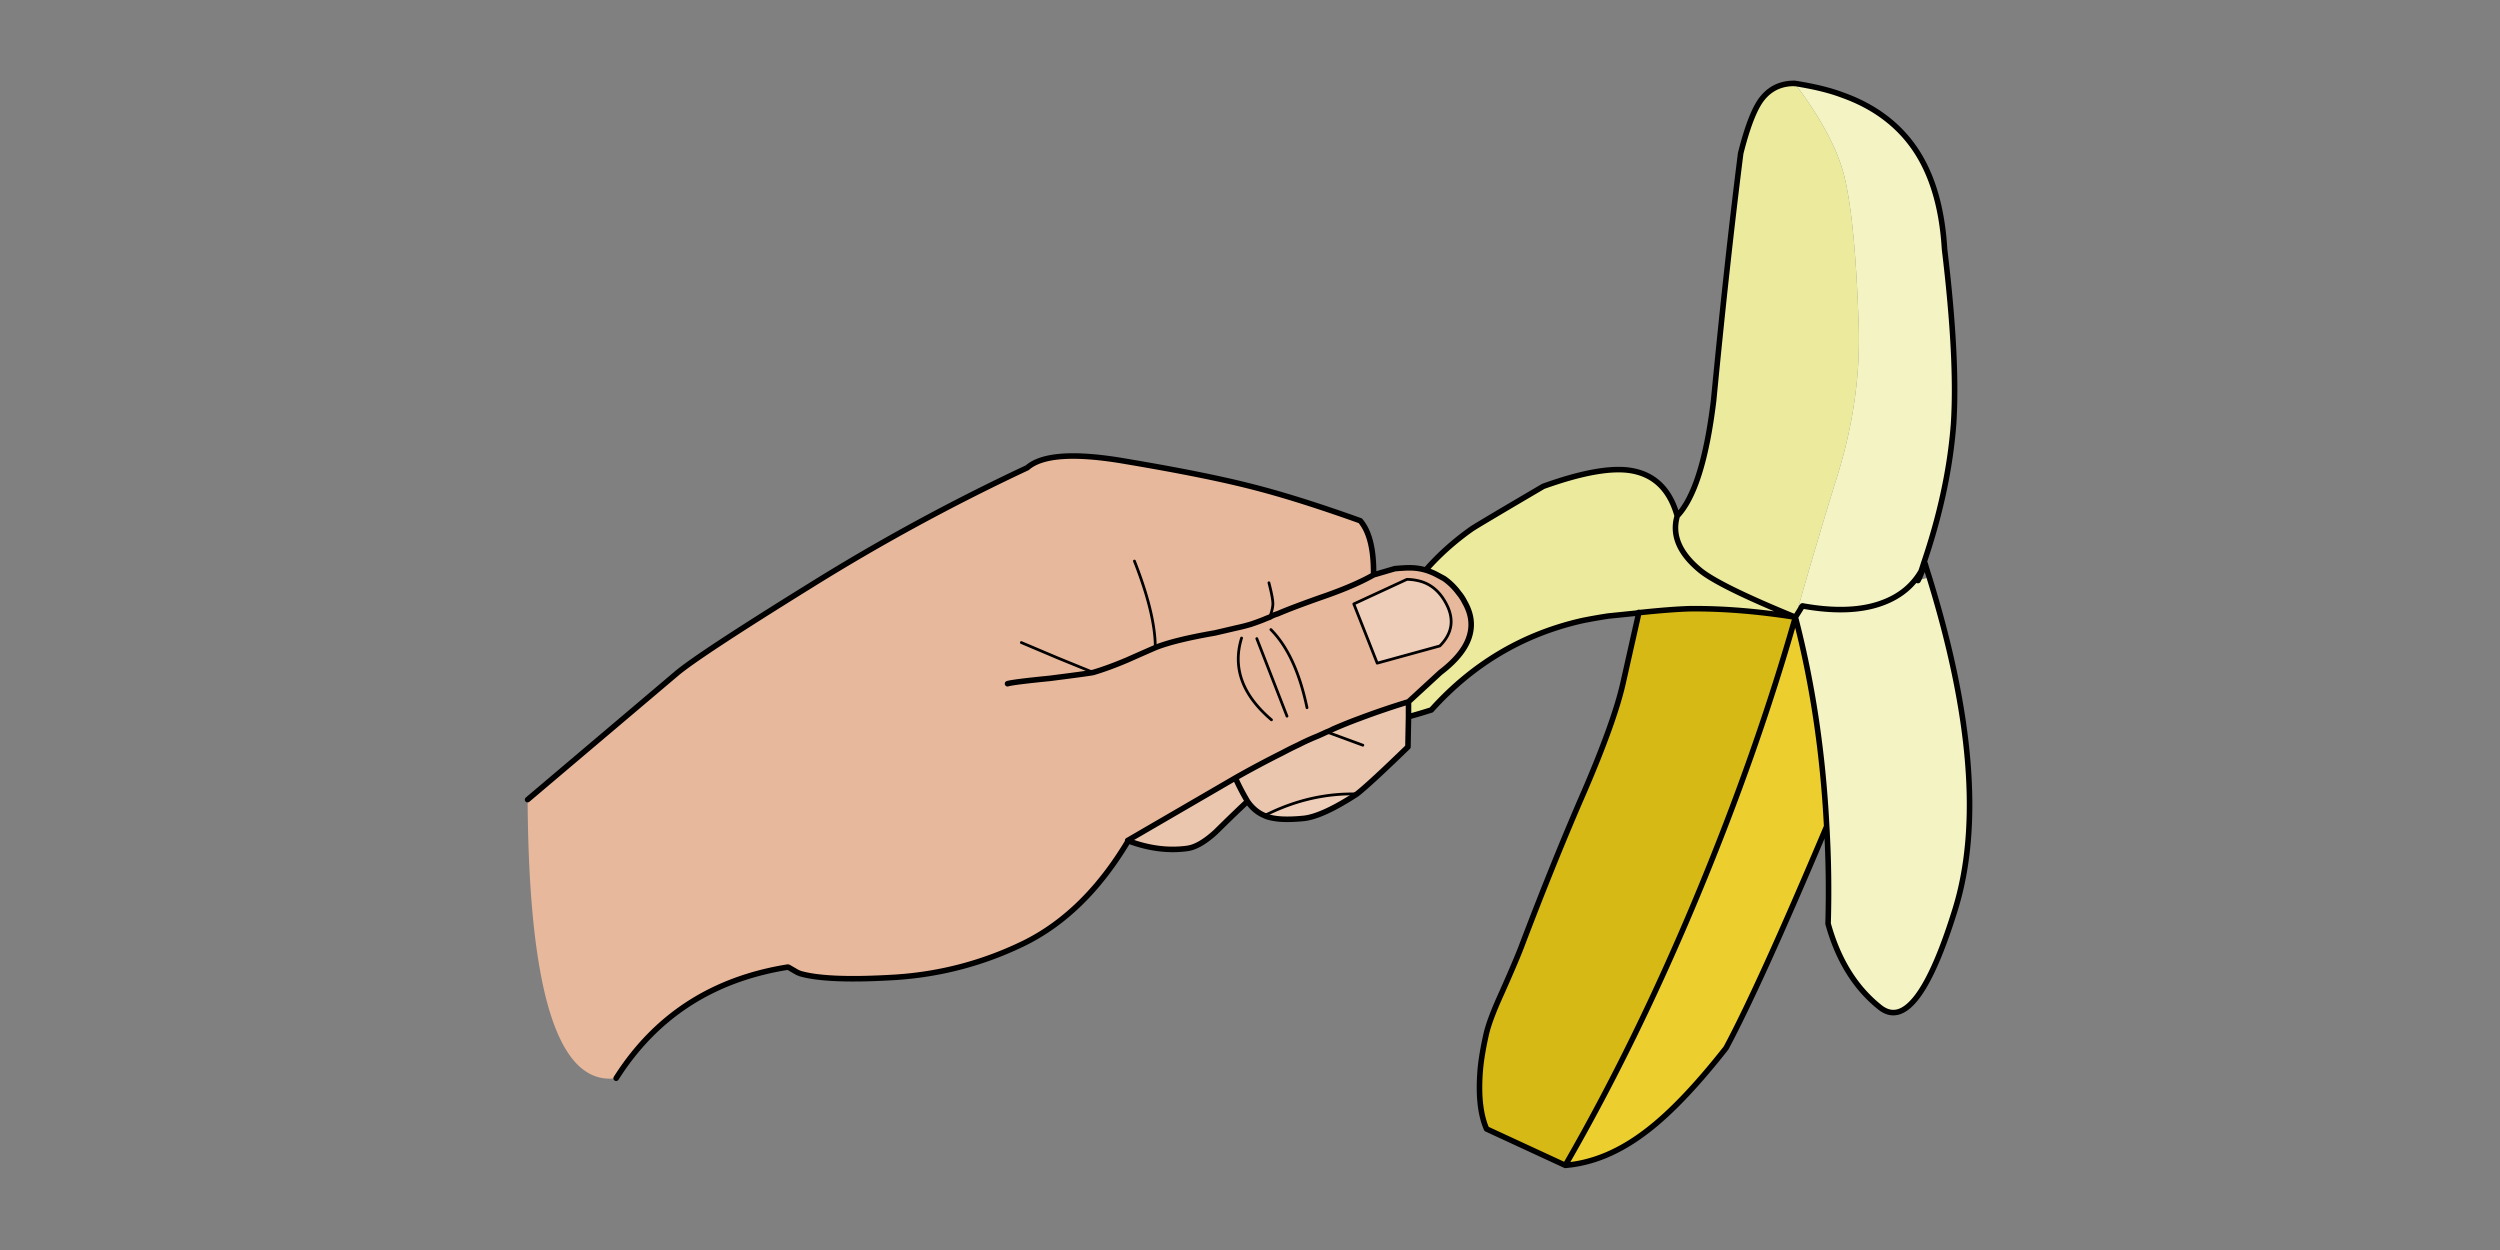 <svg xmlns="http://www.w3.org/2000/svg" width="900" height="450" viewBox="0 0 900 450"><rect x="0" y="0" width="900" height="450" fill="#808080" stroke="none"/><path fill="#ECCF2F" d="M646.338 222.187c-9.136 32.146-20.844 65.408-35.123 99.787-14.754 35.461-30.657 67.977-47.71 97.552 9.88-.813 19.624-4.907 29.234-12.282 8.46-6.43 18-16.412 28.627-29.946 7.917-14.755 19.997-41.35 36.239-79.789-1.352-26.53-5.109-51.638-11.267-75.322z"/><path fill="#D6B914" d="M608.271 219.142c-4.535.135-10.625.608-18.272 1.421-1.759 7.782-3.654 16.208-5.685 25.277s-6.634 21.96-13.807 38.676c-7.24 16.58-14.787 35.189-22.636 55.831-1.152 3.112-3.622 8.932-7.411 17.459-2.774 6.091-4.568 10.863-5.379 14.313-1.083 4.806-1.795 8.968-2.134 12.487-.811 9.136-.101 16.343 2.134 21.622l.101.202 28.322 13.096c17.053-29.575 32.956-62.091 47.71-97.552 14.279-34.379 25.987-67.641 35.123-99.787-13.737-2.165-26.426-3.18-38.066-3.045z"/><path fill="#F4F3C4" d="M690.495 208.889c.339-1.083.71-2.166 1.116-3.249-3.045 5.279-7.681 9.068-13.906 11.37-7.581 2.842-17.189 3.214-28.829 1.116l-2.538 4.061c6.158 23.684 9.915 48.792 11.268 75.321a401.15 401.15 0 0 1 .508 35.021c3.586 12.994 9.778 23.01 18.577 30.049 8.729 7.038 17.832-4.84 27.305-35.633 9.068-29.707 5.922-69.4-9.439-119.071l-4.062 1.015v.101h-.101v-.101h.101m9.543-119.175c-.881-14.82-4.399-26.799-10.558-35.936-6.091-9-14.856-15.531-26.292-19.591-4.467-1.691-10.151-3.079-17.055-4.162 9.271 12.316 15.159 23.246 17.663 32.788 2.773 10.828 4.568 29.438 5.381 55.831.406 17.054-2.1 34.379-7.512 51.974-4.33 13.874-9.002 29.54-14.01 47l1.22.508c11.64 2.098 21.248 1.726 28.829-1.116 6.226-2.302 10.861-6.091 13.906-11.37.337-1.015.643-1.963.914-2.842 5.954-17.46 9.543-34.176 10.76-50.147 1.017-15.497-.066-36.476-3.246-62.937z"/><path fill="#EBC6AF" d="M455.09 293.55a8.13 8.13 0 0 0 2.03.71l-.508-1.32c-.473.204-.981.406-1.522.61m-5.989-5.075c-1.76-2.978-3.214-5.787-4.365-8.426l-38.777 22.534c.068 0 .136.036.203.104 7.376 2.773 14.482 3.688 21.317 2.739 2.911-.406 6.294-2.367 10.151-5.888 4.805-4.737 8.628-8.425 11.471-11.063m7.511 4.464c10.354-5.008 20.98-7.375 31.875-7.105 3.113-2.435 9.237-8.086 18.373-16.952l.202-10.86v-5.381a276.743 276.743 0 0 0-17.357 5.888 175.828 175.828 0 0 0-9.846 3.958c-.744.406-1.489.745-2.234 1.015l12.994 4.772-12.994-4.772c-1.15.544-2.267 1.051-3.349 1.522a80.24 80.24 0 0 0-6.904 3.148 112.334 112.334 0 0 0-5.684 2.842 372.52 372.52 0 0 0-16.953 9.035c1.151 2.639 2.605 5.448 4.365 8.426 1.624 2.367 3.622 4.061 5.989 5.075.542-.204 1.05-.406 1.523-.611z"/><path fill="#EECDB9" d="M488.487 285.834c-10.895-.27-21.521 2.098-31.875 7.105l.508 1.32c2.708.746 6.632.881 11.775.406 4.535-.338 11.065-3.28 19.592-8.831m31.977-68.824c-2.437-4.467-5.854-7.14-10.252-8.02a17.267 17.267 0 0 0-3.758-.406l-19.083 8.832 5.988 15.125 2.437 6.194 22.536-6.194c4.6-4.601 5.312-9.779 2.132-15.531z"/><path fill="#E7B89C" d="M405.654 166.152c-18.476-3.249-30.42-2.504-35.833 2.233a746.065 746.065 0 0 0-78.265 42.534c-26.732 16.581-42.737 27.103-48.016 31.57l-53.598 45.375c.406 69.638 11.031 103.069 31.875 100.294 14.144-22.333 34.717-35.664 61.719-39.996.136 0 .271.033.406.102l3.146 1.827 1.015.407c6.564 1.893 18.035 2.333 34.413 1.318 16.309-1.083 31.772-5.211 46.39-12.384 14.551-7.241 26.969-19.489 37.255-36.746-.067-.067-.135-.104-.203-.104l38.777-22.534a373.051 373.051 0 0 1 16.953-9.035 112.334 112.334 0 0 1 5.684-2.842 80.24 80.24 0 0 1 6.904-3.148 124.95 124.95 0 0 0 3.349-1.522c.745-.27 1.49-.608 2.234-1.015 3.247-1.42 6.528-2.74 9.846-3.958a276.743 276.743 0 0 1 17.357-5.888l11.472-10.558c8.458-6.43 12.081-13.028 10.861-19.795-.337-1.827-1.047-3.688-2.132-5.583a15.796 15.796 0 0 0-2.131-3.248 22.585 22.585 0 0 0-5.277-5.178l-2.642-1.42a22.153 22.153 0 0 0-3.957-1.625 20.532 20.532 0 0 0-6.396-.812h-.507a89.496 89.496 0 0 0-4.263.304l-7.613 2.233c-4.739 2.708-11.167 5.448-19.287 8.222-6.702 2.369-11.777 4.297-15.228 5.786-1.149.338-2.098.745-2.843 1.219-.608.203-1.218.44-1.828.71a79.658 79.658 0 0 1-4.973 1.827 63.592 63.592 0 0 1-5.177 1.32c-2.301.539-4.907 1.15-7.817 1.826-9.745 1.691-16.885 3.452-21.418 5.279-2.03.881-5.415 2.368-10.151 4.466-4.467 1.895-8.527 3.384-12.182 4.467-1.354.271-6.564.981-15.633 2.131-8.866.881-13.941 1.522-15.227 1.93 1.286-.407 6.361-1.049 15.227-1.93 9.068-1.149 14.279-1.859 15.633-2.131l-12.689-5.177-13.196-5.583 13.196 5.583 12.689 5.177c3.654-1.083 7.715-2.572 12.182-4.467 4.736-2.098 8.121-3.585 10.151-4.466 0-8.053-2.504-18.442-7.512-31.165 5.008 12.723 7.512 23.111 7.512 31.165 4.534-1.827 11.674-3.588 21.418-5.279 2.91-.676 5.516-1.287 7.817-1.826a64.006 64.006 0 0 0 5.177-1.32 79.658 79.658 0 0 0 4.973-1.827c.61-.271 1.22-.507 1.828-.71.745-2.03 1.116-3.654 1.116-4.873 0-1.353-.474-3.857-1.422-7.512.948 3.655 1.422 6.159 1.422 7.512 0 1.218-.371 2.842-1.116 4.873.745-.474 1.693-.88 2.843-1.219 3.45-1.489 8.525-3.417 15.228-5.786 8.12-2.774 14.548-5.515 19.287-8.222.135-9.068-1.456-15.564-4.772-19.49-15.498-5.549-28.794-9.711-39.894-12.486-10.963-2.773-25.682-5.716-44.157-8.83m41.315 63.547c-3.316 10.692.271 20.504 10.759 29.438-10.488-8.934-14.075-18.745-10.759-29.438m5.482.202l10.86 27.916-10.86-27.916m5.075-3.248c6.021 6.091 10.354 15.463 12.992 28.118-2.638-12.655-6.97-22.027-12.992-28.118m52.686-17.663c4.397.88 7.815 3.553 10.252 8.02 3.18 5.751 2.468 10.93-2.132 15.53l-22.536 6.194-2.437-6.194-5.988-15.125 19.083-8.832c1.287.001 2.538.137 3.758.407z"/><path fill="#ECEA9D" d="M555.586 175.085c-15.563 9.136-24.16 14.246-25.784 15.329-6.226 4.398-11.741 9.339-16.545 14.82 1.353.406 2.673.948 3.957 1.625l2.642 1.42a22.565 22.565 0 0 1 5.277 5.178 15.81 15.81 0 0 1 2.131 3.248c1.085 1.896 1.795 3.756 2.132 5.583 1.22 6.767-2.403 13.365-10.861 19.795l-11.472 10.558v5.381a199.346 199.346 0 0 0 8.225-2.438c14.955-16.647 33.092-27.374 54.41-32.179 3.045-.61 6.124-1.151 9.236-1.625l9.949-1.015.508-.101.608-.203v.102c7.647-.813 13.737-1.287 18.272-1.421 11.64-.135 24.328.88 38.066 3.045-18.679-7.647-30.218-13.366-34.615-17.156-7.24-6.091-9.881-12.52-7.918-19.288-2.709-9.745-8.494-15.227-17.358-16.444-7.175-.947-17.461.982-30.86 5.786M634.766 35c-2.844 3.249-5.55 9.982-8.121 20.201-3.315 26.258-6.564 55.932-9.745 89.025-2.571 21.182-6.938 35.021-13.095 41.518-1.963 6.768.678 13.197 7.918 19.288 4.397 3.79 15.937 9.508 34.615 17.156.406-1.489.847-3.012 1.318-4.568 5.008-17.46 9.68-33.126 14.01-47 5.412-17.595 7.918-34.92 7.512-51.974-.813-26.393-2.607-45.003-5.381-55.831-2.504-9.542-8.393-20.472-17.663-32.788.135 1.556 0 1.691-.404.405l.404-.405c-4.669-.069-8.458 1.589-11.368 4.973z"/><path fill="#F8F7DA" d="M645.729 30.431c.404 1.286.539 1.151.404-.405l-.404.405z"/><g><path fill="none" stroke="#000" stroke-width="2" stroke-linecap="round" stroke-linejoin="round" d="M513.257 205.234c4.804-5.481 10.319-10.422 16.545-14.82 1.624-1.083 10.221-6.193 25.784-15.329 13.399-4.804 23.686-6.733 30.86-5.785 8.864 1.217 14.649 6.699 17.358 16.444 6.157-6.496 10.523-20.336 13.095-41.518 3.181-33.093 6.43-62.768 9.745-89.025 2.571-10.219 5.277-16.953 8.121-20.201 2.91-3.383 6.699-5.041 11.368-4.974 6.903 1.083 12.588 2.47 17.055 4.162 11.436 4.061 20.201 10.591 26.292 19.591 6.158 9.136 9.677 21.115 10.558 35.936 3.18 26.46 4.263 47.44 3.247 62.937-1.217 15.971-4.806 32.687-10.76 50.147-.271.879-.577 1.827-.914 2.842.475-.88.948-1.793 1.422-2.741.474 1.624.981 3.283 1.522 4.975 15.361 49.671 18.508 89.364 9.439 119.071-9.473 30.793-18.575 42.671-27.305 35.633-8.799-7.039-14.991-17.055-18.577-30.049.337-11.843.17-23.517-.508-35.021-16.242 38.439-28.322 65.034-36.239 79.789-10.627 13.534-20.167 23.517-28.627 29.946-9.61 7.375-19.354 11.47-29.234 12.282l-28.322-13.096-.101-.202c-2.234-5.279-2.944-12.486-2.134-21.622.339-3.52 1.051-7.682 2.134-12.487.811-3.449 2.604-8.222 5.379-14.313 3.789-8.527 6.259-14.347 7.411-17.459 7.849-20.642 15.396-39.251 22.636-55.831 7.173-16.716 11.776-29.607 13.807-38.676s3.926-17.495 5.685-25.277c-.137 0-.339.034-.608.101l-.508.101-9.949 1.015a201.428 201.428 0 0 0-9.236 1.625c-21.318 4.805-39.455 15.531-54.41 32.179a200.914 200.914 0 0 1-8.225 2.438l-.202 10.86c-9.136 8.866-15.26 14.518-18.373 16.952-8.527 5.551-15.058 8.493-19.592 8.832-5.144.475-9.067.34-11.775-.406a8.103 8.103 0 0 1-2.03-.71c-2.367-1.015-4.366-2.708-5.989-5.075-2.842 2.639-6.666 6.326-11.471 11.063-3.857 3.521-7.241 5.481-10.151 5.888-6.835.948-13.941.034-21.317-2.739-10.286 17.257-22.704 29.505-37.255 36.746-14.617 7.173-30.081 11.301-46.39 12.384-16.378 1.015-27.849.574-34.413-1.318l-1.015-.407-3.146-1.827a.9.9 0 0 0-.406-.102c-27.001 4.332-47.575 17.663-61.719 39.996m-31.877-100.295l53.598-45.375c5.279-4.467 21.284-14.989 48.016-31.57a746.249 746.249 0 0 1 78.265-42.534c5.414-4.737 17.358-5.482 35.833-2.233 18.475 3.114 33.194 6.057 44.157 8.832 11.1 2.775 24.396 6.937 39.894 12.486 3.316 3.926 4.907 10.422 4.772 19.49l7.613-2.233a89.496 89.496 0 0 1 4.263-.304h.507a20.528 20.528 0 0 1 6.396.812c1.353.406 2.673.948 3.957 1.625l2.642 1.42a22.565 22.565 0 0 1 5.277 5.178 15.81 15.81 0 0 1 2.131 3.248c1.085 1.896 1.795 3.756 2.132 5.583 1.22 6.767-2.403 13.365-10.861 19.795l-11.472 10.558v5.381m141.814-39.897c11.64 2.098 21.248 1.726 28.829-1.116 6.226-2.302 10.861-6.091 13.906-11.37a61.775 61.775 0 0 0-1.116 3.249c.202-.136 1.049-2.132 2.538-5.99m-198.555 4.061c-4.739 2.708-11.167 5.448-19.287 8.222-6.702 2.369-11.777 4.297-15.228 5.786-1.149.338-2.098.745-2.843 1.219-.608.203-1.218.44-1.828.71a79.658 79.658 0 0 1-4.973 1.827 63.592 63.592 0 0 1-5.177 1.32c-2.301.539-4.907 1.15-7.817 1.826-9.745 1.691-16.885 3.452-21.418 5.279-2.03.881-5.415 2.368-10.151 4.466-4.467 1.895-8.527 3.384-12.182 4.467-1.354.271-6.564.981-15.633 2.131-8.866.881-13.941 1.522-15.227 1.93m114.911 17.358c-1.15.544-2.267 1.051-3.349 1.522a80.24 80.24 0 0 0-6.904 3.148 112.334 112.334 0 0 0-5.684 2.842 372.52 372.52 0 0 0-16.953 9.035c1.151 2.639 2.605 5.448 4.365 8.426m57.963-35.833a276.743 276.743 0 0 0-17.357 5.888 175.828 175.828 0 0 0-9.846 3.958c-.744.406-1.489.745-2.234 1.015m-32.891 16.547l-38.777 22.534c.068 0 .136.036.203.104m284.334-93.798l-.101.101h.101v-.101h-.101v.101m-44.056 13.197l2.538-4.061m-58.877 2.437c7.647-.813 13.737-1.287 18.272-1.421 11.64-.135 24.328.88 38.066 3.045-18.679-7.647-30.218-13.366-34.615-17.156-7.24-6.091-9.881-12.52-7.918-19.288m-13.805 34.718v.102m-26.494 198.962c17.053-29.575 32.956-62.091 47.71-97.552 14.279-34.379 25.987-67.641 35.123-99.787 6.158 23.684 9.915 48.792 11.268 75.321"/></g><g><path fill="none" stroke="#000" stroke-linecap="round" stroke-linejoin="round" d="M457.12 222.187c.745-2.03 1.116-3.654 1.116-4.873 0-1.353-.474-3.857-1.422-7.512m-40.907 23.348c0-8.053-2.504-18.442-7.512-31.165m80.092 83.849c-10.895-.27-21.521 2.098-31.875 7.105m21.013-29.438l12.994 4.772m-43.65-38.574c-3.316 10.692.271 20.504 10.759 29.438m-5.277-29.236l10.86 27.916m-5.785-31.164c6.021 6.091 10.354 15.463 12.992 28.118m-76.944-12.688l-12.689-5.177-13.196-5.583m88.923 61.616a35.93 35.93 0 0 1-1.522.61m32.281-76.133l5.988 15.125 2.437 6.194 22.536-6.194c4.6-4.6 5.312-9.778 2.132-15.53-2.437-4.467-5.854-7.14-10.252-8.02a17.267 17.267 0 0 0-3.758-.406l-19.083 8.831z"/></g></svg>